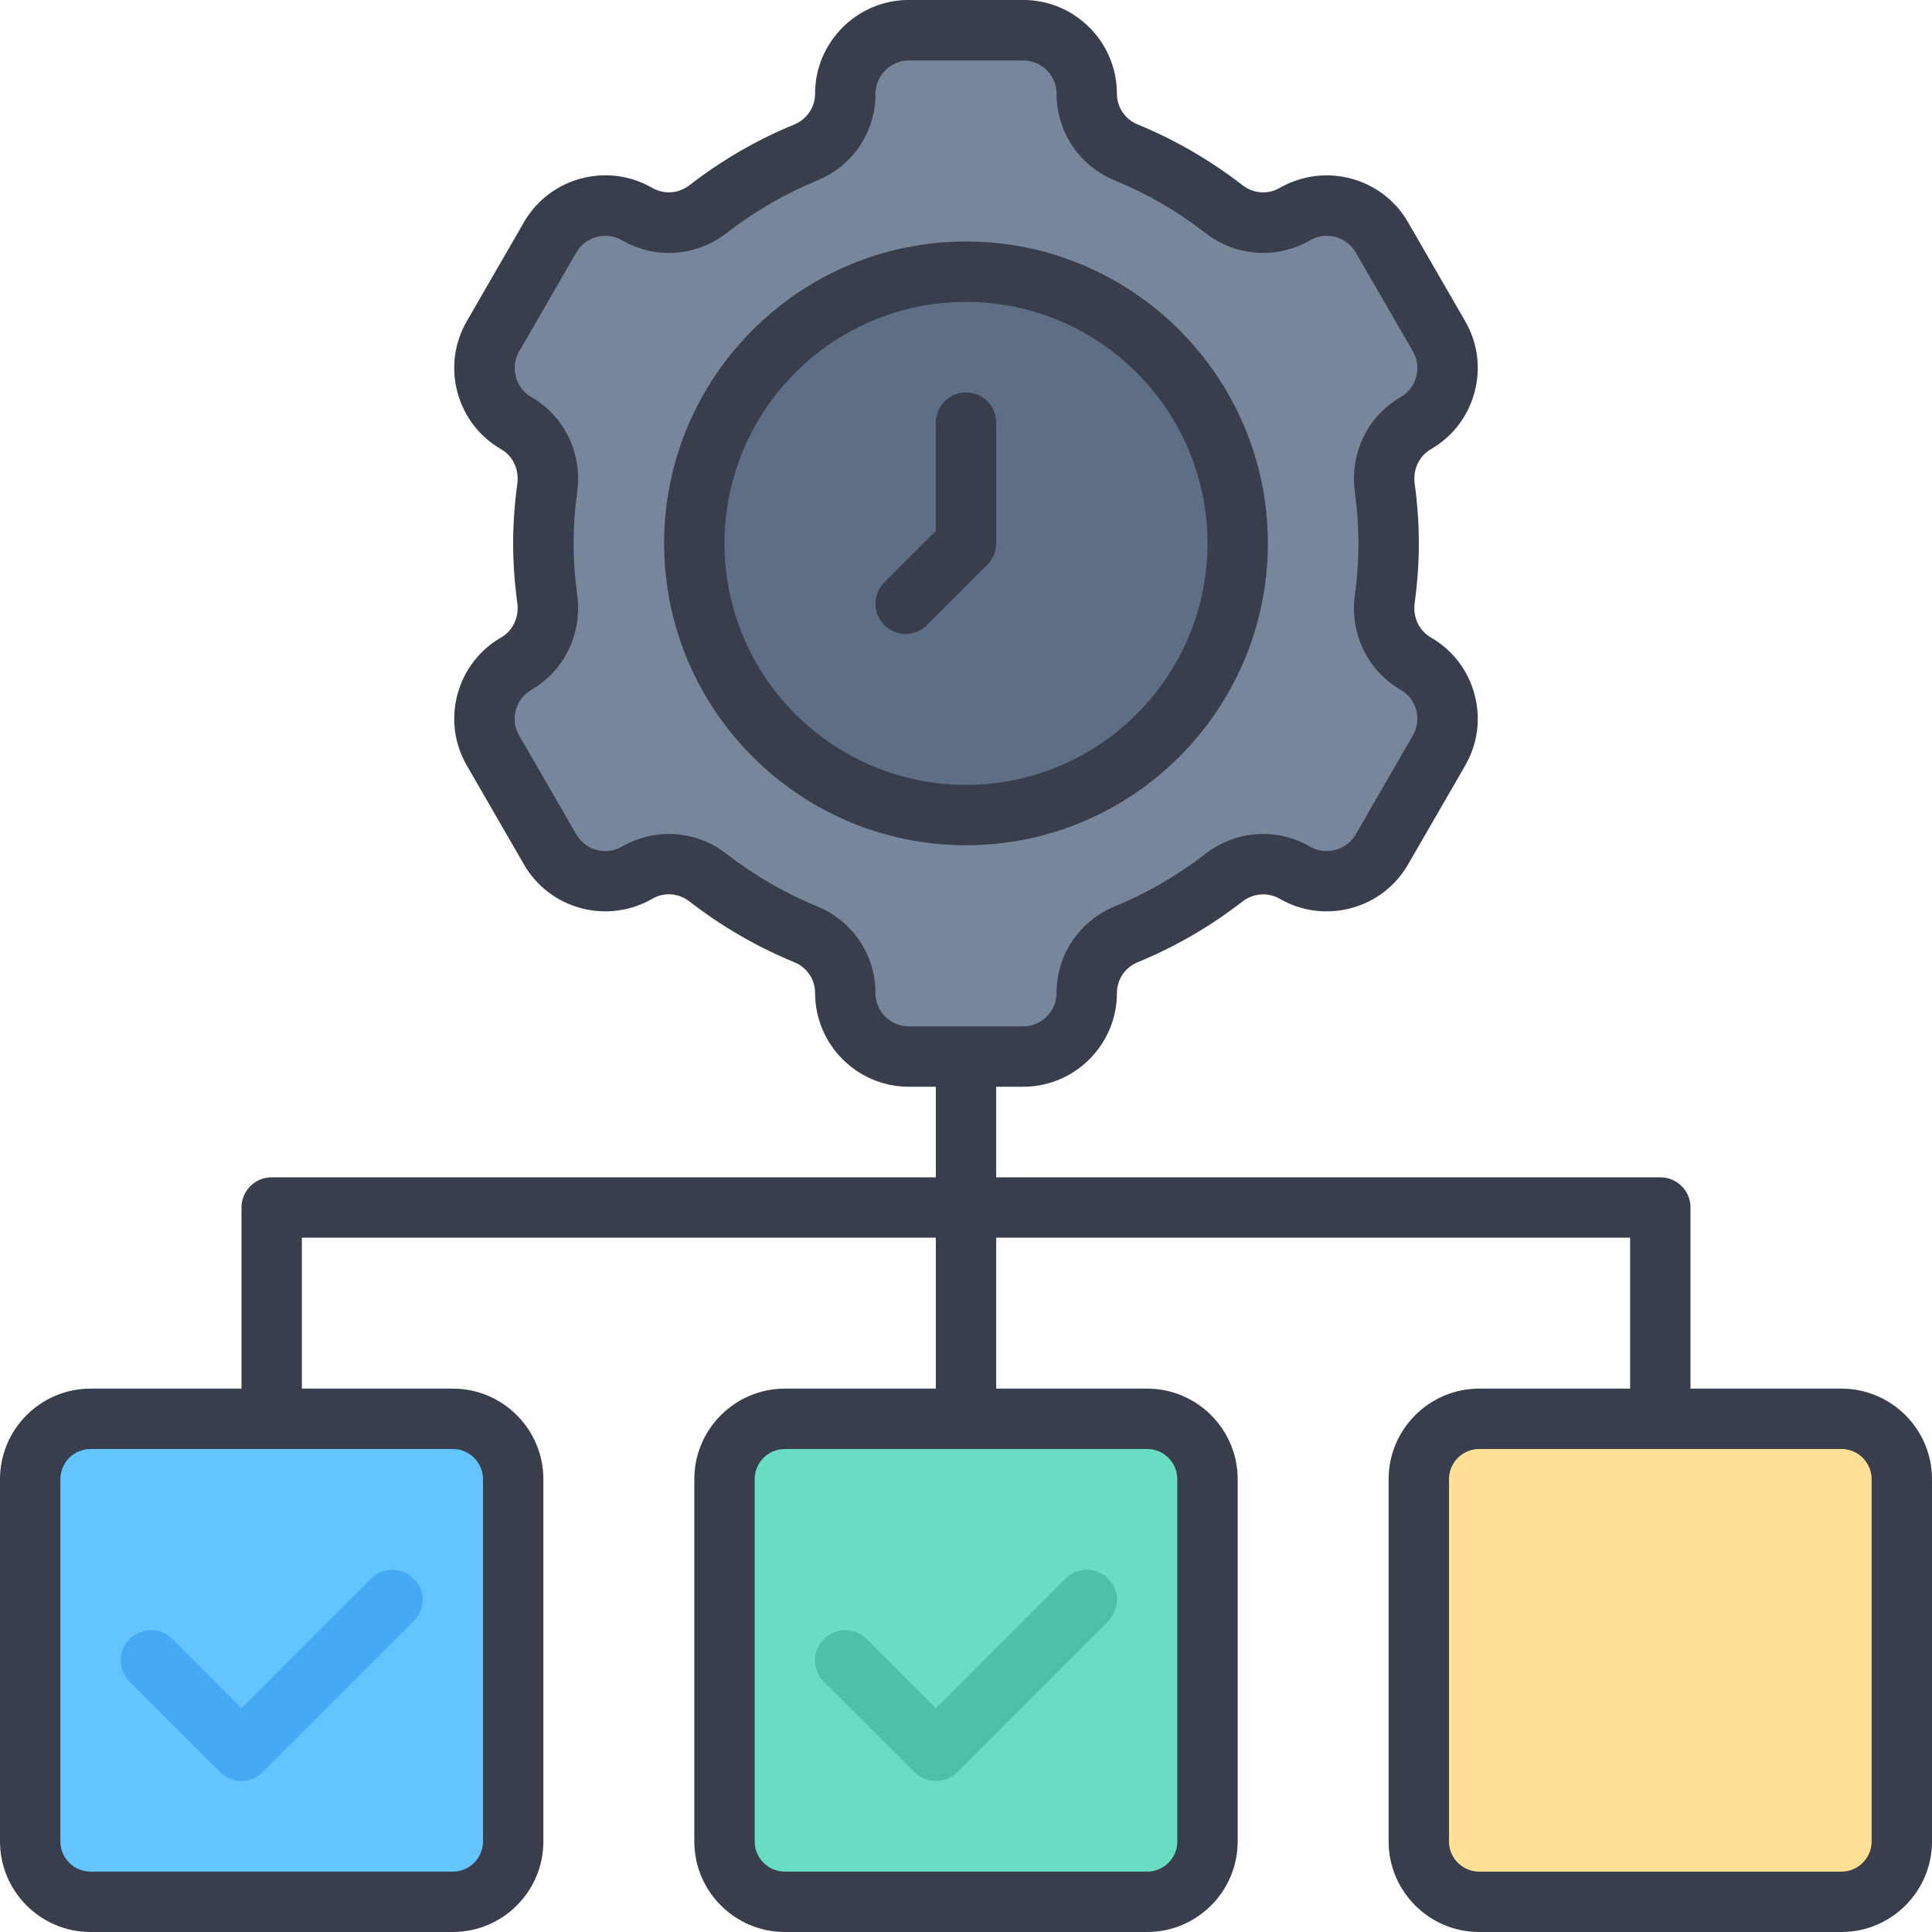 <?xml version="1.0" ?><svg xmlns="http://www.w3.org/2000/svg" id="Time_Management" viewBox="0 0 64 64"><path d="M46,18c0-.624-.045-1.238-.128-1.839-.119-.861.273-1.709,1.025-2.143l0-0c1.008-.582,1.353-1.871.771-2.879l-1.892-3.278c-.582-1.008-1.871-1.353-2.879-.771l-.007.004c-.742.428-1.664.359-2.34-.165-.985-.764-2.074-1.399-3.244-1.88-.789-.324-1.306-1.088-1.306-1.94v-.001c0-1.164-.944-2.108-2.108-2.108h-3.785c-1.164,0-2.108.944-2.108,2.108v.001c0,.853-.517,1.616-1.306,1.94-1.17.481-2.258,1.116-3.244,1.88-.677.524-1.599.594-2.34.165l-.007-.004c-1.008-.582-2.297-.237-2.879.771l-1.892,3.278c-.582,1.008-.237,2.297.771,2.879l0.0 0c.752.434,1.144,1.283,1.025,2.143-.083.601-.128,1.214-.128,1.839s.045,1.238.128,1.839c.119.861-.273,1.709-1.025,2.143l-0.0 0c-1.008.582-1.353,1.871-.771,2.879l1.892,3.278c.582,1.008,1.871,1.353,2.879.771l.007-.004c.742-.428,1.664-.359,2.34.165.985.764,2.074,1.399,3.244,1.88.789.324,1.306,1.088,1.306,1.94v.001c0,1.164.944,2.108,2.108,2.108h3.785c1.164,0,2.108-.944,2.108-2.108v-.001c0-.853.517-1.616,1.306-1.94,1.17-.481,2.258-1.116,3.244-1.88.677-.524,1.599-.594,2.34-.165l.007.004c1.008.582,2.297.237,2.879-.771l1.892-3.278c.582-1.008.237-2.297-.771-2.879l-0-0c-.752-.434-1.144-1.283-1.025-2.143.083-.601.128-1.214.128-1.839Z" style="fill:#78869b; stroke-width:0px;"/><path d="M32,9c-4.963,0-9,4.038-9,9s4.037,9,9,9,9-4.038,9-9-4.037-9-9-9Z" style="fill:#5e6e84; stroke-width:0px;"/><rect x="1" y="47" width="16" height="16" rx="2" ry="2" style="fill:#64c4ff; stroke-width:0px;"/><rect x="24" y="47" width="16" height="16" rx="2" ry="2" style="fill:#68ddc1; stroke-width:0px;"/><rect x="47" y="47" width="16" height="16" rx="2" ry="2" style="fill:#ffe094; stroke-width:0px;"/><path d="M5.707,54.293c-.391-.391-1.023-.391-1.414,0s-.391,1.023,0,1.414l3,3c.195.195.451.293.707.293s.512-.098.707-.293l5-5c.391-.391.391-1.023,0-1.414s-1.023-.391-1.414,0l-4.293,4.293-2.293-2.293Z" style="fill:#45a9f4; stroke-width:0px;"/><path d="M28.707,54.293c-.391-.391-1.023-.391-1.414,0s-.391,1.023,0,1.414l3,3c.195.195.451.293.707.293s.512-.098.707-.293l5-5c.391-.391.391-1.023,0-1.414s-1.023-.391-1.414,0l-4.293,4.293-2.293-2.293Z" style="fill:#4cc1a5; stroke-width:0px;"/><path d="M61,46h-5v-6c0-.553-.448-1-1-1h-22v-3h.893c1.713,0,3.107-1.395,3.107-3.108,0-.445.269-.845.686-1.016,1.239-.509,2.408-1.187,3.476-2.015.36-.277.841-.312,1.235-.085,1.485.854,3.388.347,4.246-1.138l1.892-3.277c.416-.719.526-1.556.311-2.358-.215-.802-.729-1.472-1.448-1.887-.39-.225-.6-.673-.535-1.141.091-.663.138-1.327.138-1.976s-.046-1.312-.138-1.976c-.064-.468.146-.916.535-1.141.719-.415,1.233-1.085,1.448-1.887.215-.803.104-1.64-.311-2.358l-1.893-3.277c-.856-1.484-2.761-1.991-4.253-1.134-.388.225-.869.188-1.227-.089-1.068-.828-2.238-1.506-3.477-2.015-.417-.171-.686-.57-.686-1.017,0-1.714-1.394-3.107-3.107-3.107h-3.785c-1.713,0-3.107,1.395-3.107,3.108,0,.445-.269.845-.686,1.016-1.239.509-2.408,1.187-3.476,2.015-.36.278-.841.312-1.235.085-1.485-.855-3.389-.346-4.246,1.138l-1.892,3.277c-.416.719-.526,1.556-.311,2.358.215.802.729,1.472,1.448,1.887.39.225.6.673.535,1.141-.091.663-.138,1.327-.138,1.976s.046,1.312.138,1.976c.064.468-.146.916-.535,1.141-.719.415-1.233,1.085-1.448,1.887-.215.803-.104,1.64.311,2.358l1.893,3.277c.857,1.485,2.762,1.993,4.253,1.134.387-.226.868-.189,1.227.089,1.068.828,2.238,1.506,3.477,2.015.417.171.686.57.686,1.017,0,1.714,1.394,3.107,3.107,3.107h.893v3H9c-.552,0-1,.447-1,1v6H3c-1.654,0-3,1.346-3,3v12c0,1.654,1.346,3,3,3h12c1.654,0,3-1.346,3-3v-12c0-1.654-1.346-3-3-3h-5v-5h21v5h-5c-1.654,0-3,1.346-3,3v12c0,1.654,1.346,3,3,3h12c1.654,0,3-1.346,3-3v-12c0-1.654-1.346-3-3-3h-5v-5h21v5h-5c-1.654,0-3,1.346-3,3v12c0,1.654,1.346,3,3,3h12c1.654,0,3-1.346,3-3v-12c0-1.654-1.346-3-3-3ZM29,32.892c0-1.26-.756-2.385-1.926-2.865-1.072-.44-2.085-1.028-3.011-1.745-.561-.435-1.231-.656-1.905-.656-.533,0-1.069.139-1.555.419-.527.306-1.208.124-1.513-.405l-1.893-3.277c-.147-.256-.187-.555-.11-.84.077-.286.26-.525.517-.673,1.097-.635,1.692-1.869,1.516-3.146-.079-.572-.119-1.146-.119-1.702s.04-1.13.119-1.702c.176-1.277-.419-2.512-1.516-3.146-.256-.147-.439-.387-.516-.673-.077-.285-.037-.584.111-.84l1.892-3.277c.305-.528.983-.711,1.521-.401,1.094.632,2.449.538,3.454-.241.926-.717,1.939-1.305,3.011-1.745,1.17-.48,1.926-1.605,1.926-2.866,0-.61.497-1.107,1.107-1.107h3.785c.611,0,1.107.497,1.107,1.108,0,1.26.756,2.385,1.926,2.865,1.072.44,2.085,1.028,3.011,1.745,1.004.778,2.36.873,3.46.237.528-.305,1.208-.123,1.513.405l1.893,3.277c.147.256.187.555.11.84-.077.286-.26.525-.517.673-1.097.635-1.692,1.869-1.516,3.146.079.572.119,1.146.119,1.702s-.04,1.13-.119,1.702c-.176,1.277.419,2.512,1.516,3.146.256.147.439.387.516.673.077.285.037.584-.111.84l-1.892,3.277c-.306.528-.985.711-1.521.401-1.092-.63-2.448-.537-3.454.241-.926.717-1.939,1.305-3.011,1.745-1.17.48-1.926,1.605-1.926,2.866,0,.61-.497,1.107-1.107,1.107h-3.785c-.611,0-1.107-.497-1.107-1.108ZM16,49v12c0,.552-.449,1-1,1H3c-.551,0-1-.448-1-1v-12c0-.552.449-1,1-1h12c.551,0,1,.448,1,1ZM39,49v12c0,.552-.449,1-1,1h-12c-.551,0-1-.448-1-1v-12c0-.552.449-1,1-1h12c.551,0,1,.448,1,1ZM62,61c0,.552-.449,1-1,1h-12c-.551,0-1-.448-1-1v-12c0-.552.449-1,1-1h12c.551,0,1,.448,1,1v12Z" style="fill:#393e4c; stroke-width:0px;"/><path d="M42,18c0-5.514-4.486-10-10-10s-10,4.486-10,10,4.486,10,10,10,10-4.486,10-10ZM24,18c0-4.411,3.589-8,8-8s8,3.589,8,8-3.589,8-8,8-8-3.589-8-8Z" style="fill:#393e4c; stroke-width:0px;"/><path d="M33,18v-4.001c0-.553-.448-1-1-1s-1,.447-1,1v3.587l-1.707,1.707c-.391.391-.391,1.023,0,1.414.195.195.451.293.707.293s.512-.098.707-.293l2-2c.188-.188.293-.441.293-.707Z" style="fill:#393e4c; stroke-width:0px;"/></svg>